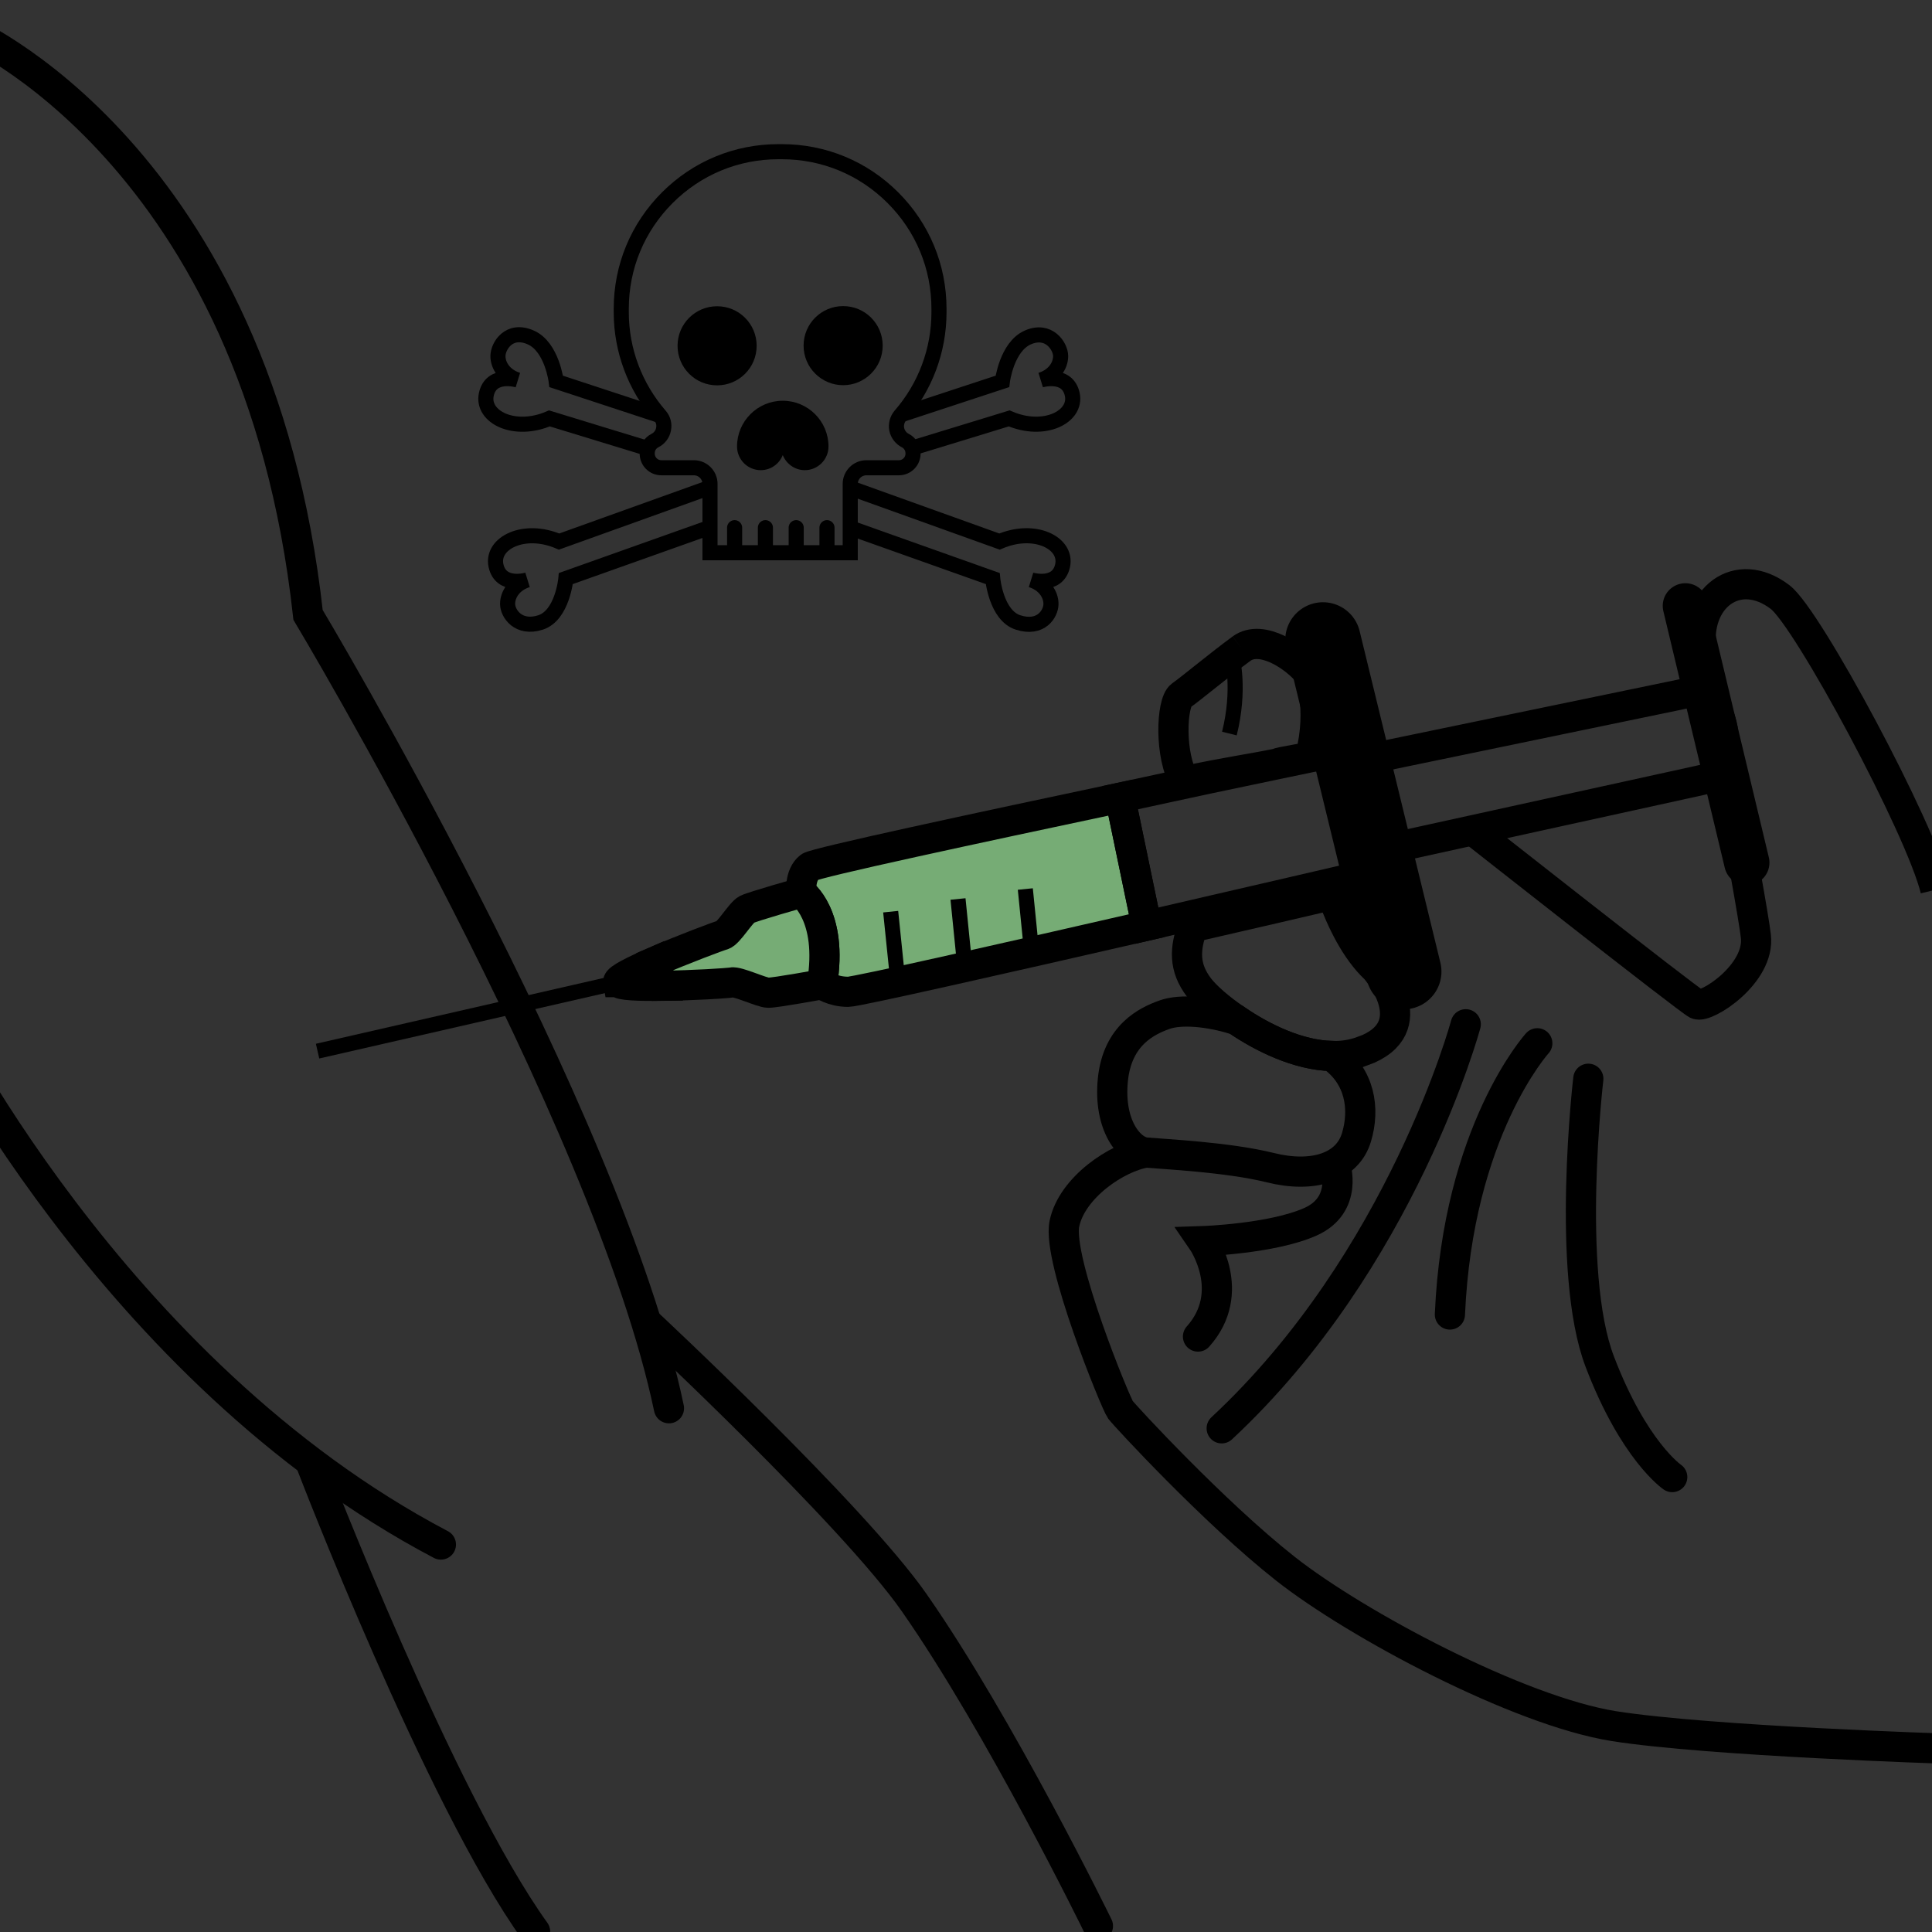 <?xml version="1.0" encoding="UTF-8"?>
<svg id="Calque_1" data-name="Calque 1" xmlns="http://www.w3.org/2000/svg" viewBox="0 0 128 128">
  <rect x="0" y="0" width="128" height="128" fill="#333333" stroke="none"/>
  <defs>
    <style>
      .cls-1 {
        stroke-width: 5px;
      }

      .cls-1, .cls-2, .cls-3, .cls-4, .cls-5, .cls-6, .cls-7 {
        stroke: #000;
      }

      .cls-1, .cls-3, .cls-4, .cls-5, .cls-8 {
        stroke-linecap: round;
      }

      .cls-1, .cls-4, .cls-8 {
        stroke-linejoin: round;
      }

      .cls-2 {
        fill: #76ac75;
      }

      .cls-2, .cls-3, .cls-5, .cls-6, .cls-7 {
        stroke-miterlimit: 10;
      }

      .cls-2, .cls-5, .cls-6 {
        stroke-width: 2px;
      }

      .cls-3, .cls-5, .cls-6, .cls-8, .cls-7 {
        fill: none;
      }

      .cls-4 {
        stroke-width: 3px;
      }

      .cls-8 {
        stroke: #fff;
        stroke-width: 8px;
      }
    </style>
  </defs>
  <path class="cls-2" d="m75.97,61.33c-9.21,2.11-19.21,4.38-19.78,4.38-1.05,0-1.73-.5-1.73-.5.76-4.61-1.37-6.07-1.37-6.07,0,0-.13-1.17.55-1.7.36-.28,11.03-2.57,20.57-4.59l1.76,8.48Z"/>
  <path class="cls-6" d="m128.23,58.95c-1-4.11-8.46-18-10.29-19.39-2.84-2.17-5.72.08-5.21,3.59"/>
  <path class="cls-6" d="m114.52,51.91c.73,3.67,1.68,8.96,1.81,10.11.3,2.51-3.31,4.81-3.91,4.51-.6-.3-15.11-11.73-15.11-11.73"/>
  <line class="cls-7" x1="41.19" y1="65.03" x2="21.04" y2="69.64"/>
  <path class="cls-6" d="m43.89,65.31c-1.53.02-2.87-.02-2.92-.24h-.02c-.04-.22,1.08-.77,2.43-1.36l.51,1.6Z"/>
  <path class="cls-6" d="m91.46,57.74s-.36.09-1,.23c-.23.06-.5.12-.8.19-1.96.46-5.35,1.24-9.24,2.14-1.43.33-2.93.68-4.45,1.03l-1.76-8.48c2.15-.46,3.94-.86,5.88-1.27,3.2-.67,5.95-1.25,7.7-1.61.71-.15,1.26-.27,1.61-.34.26-.05.41-.08.41-.08,0,0,3.16,2.4,1.65,8.19Z"/>
  <path class="cls-6" d="m114.14,49.91c-.05.47-.15.97-.31,1.51l-1.24.29-20.77,4.56c-.02-.27.1-.61-.08-.84-1.14-1.5-1.4-5.07-1.4-5.07l21-4.35,1.19-.26s.42.06.84.76c.5.82.99,1.57.77,3.4Z"/>
  <path class="cls-6" d="m82.26,42.97c1.34-.97,3.61.57,4.47,1.68,0,0,.92,2.18.08,5.46,0,.08-2.17.38-2.16.47-1.75.36-3.29.56-6.16,1.17-1.02-1.64-.89-5.21-.24-5.67.71-.5,2.51-2.01,4.01-3.11"/>
  <path class="cls-6" d="m89.87,75.35c-.6,2.01-2.91,2.71-5.71,2.01-2.81-.7-7.12-.9-8.23-1-1.1-.1-2.5-1.81-2.2-4.82.3-3,2.3-3.91,3.41-4.31,1.1-.4,3.01-.2,4.61.3l.15.03c1.76,1.21,4.13,2.35,6.31,2.4,1.9,1.33,2.23,3.5,1.66,5.39Z"/>
  <path class="cls-6" d="m75.93,76.36c-1.91.3-4.91,2.31-5.41,4.71-.5,2.41,3.41,11.93,3.71,12.33s6.22,6.82,10.93,10.53c4.71,3.71,15.44,9.42,21.76,10.43,6.32,1,22.16,1.5,22.16,1.5"/>
  <path class="cls-5" d="m88.46,77.19s.9,2.63-1.65,3.76-7.14,1.28-7.14,1.28c0,0,2.33,3.38-.3,6.32"/>
  <path class="cls-5" d="m97.11,67.86s-4.21,15.64-16.17,26.77"/>
  <path class="cls-5" d="m101.85,69.12s-5.26,5.79-5.79,17.97"/>
  <path class="cls-5" d="m105.23,71.47s-1.5,12.78.75,18.72c2.26,5.94,4.81,7.67,4.81,7.67"/>
  <path class="cls-5" d="m-2.37,1.94s19.4,8.12,22.78,38.8c0,0,19.85,33.16,23.91,52.56"/>
  <path class="cls-5" d="m42.88,87.65s13.6,12.68,17.68,18.52c5.69,8.14,12.18,21.43,12.18,21.43"/>
  <path class="cls-5" d="m-4.4,66.69s11.73,24.14,33.61,35.64"/>
  <path class="cls-5" d="m20.66,97.11s8.47,22.07,14.79,30.86"/>
  <line class="cls-7" x1="63.47" y1="59.56" x2="63.89" y2="63.74"/>
  <line class="cls-7" x1="67.93" y1="58.9" x2="68.35" y2="63.09"/>
  <line class="cls-7" x1="59.01" y1="60.4" x2="59.44" y2="64.59"/>
  <path class="cls-7" d="m59.63,27.5l6.78-2.23s.28-2.29,1.68-2.91,2.18.59,2.18,1.23c0,.64-.45,1.32-1.32,1.59,0,0,1.77-.54,2.09.95s-1.86,2.59-4.18,1.59l-6.44,1.97"/>
  <path class="cls-7" d="m56.35,34.98l9.42,3.35s.22,2.44,1.68,2.91c1.53.49,2.18-.59,2.18-1.23,0-.64-.45-1.32-1.32-1.59,0,0,1.77.54,2.09-.95.32-1.5-1.86-2.59-4.18-1.59l-9.83-3.53"/>
  <path class="cls-7" d="m43.63,27.5l-6.78-2.23s-.28-2.29-1.68-2.91c-1.46-.65-2.18.59-2.18,1.23s.45,1.32,1.32,1.59c0,0-1.77-.54-2.09.95-.32,1.5,1.86,2.59,4.18,1.59l6.44,1.97"/>
  <path class="cls-7" d="m46.91,34.98l-9.42,3.35s-.22,2.44-1.68,2.91-2.18-.59-2.18-1.23c0-.64.45-1.32,1.32-1.59,0,0-1.77.54-2.09-.95s1.86-2.59,4.18-1.59l9.83-3.53"/>
  <path class="cls-7" d="m47.04,36.62h9.29v-4.56c0-.59.48-1.07,1.07-1.07h2.16c.51,0,.93-.42.93-.93v-.04c0-.35-.2-.67-.51-.83-.29-.15-.5-.42-.57-.75-.06-.32.03-.66.24-.91,1.65-1.89,2.56-4.32,2.56-6.84v-.23c0-2.78-1.08-5.39-3.05-7.36-1.97-1.97-4.58-3.05-7.36-3.05h-.23c-2.78,0-5.39,1.08-7.36,3.05s-3.05,4.58-3.05,7.36v.23c0,2.51.91,4.94,2.56,6.84.22.25.31.58.24.91-.06.32-.27.6-.57.75-.32.16-.51.48-.51.83v.04c0,.51.42.93.93.93h2.16c.59,0,1.07.48,1.07,1.07v4.56Z"/>
  <line class="cls-3" x1="48.67" y1="34.96" x2="48.67" y2="36.49"/>
  <line class="cls-3" x1="50.71" y1="34.96" x2="50.71" y2="36.49"/>
  <line class="cls-3" x1="52.75" y1="34.96" x2="52.75" y2="36.49"/>
  <line class="cls-3" x1="54.79" y1="34.96" x2="54.79" y2="36.49"/>
  <g>
    <path d="m51.86,26.55c-1.67,0-3.03,1.36-3.03,3.03,0,.86.7,1.57,1.57,1.57.66,0,1.23-.41,1.46-1,.23.58.8,1,1.46,1,.86,0,1.57-.7,1.57-1.57,0-1.67-1.36-3.03-3.03-3.03Z"/>
    <path d="m50.13,22.91c0-1.45-1.17-2.62-2.62-2.62s-2.62,1.17-2.62,2.62,1.17,2.62,2.62,2.62,2.62-1.17,2.62-2.62Z"/>
    <path d="m55.86,20.28c-1.45,0-2.62,1.17-2.62,2.62s1.18,2.62,2.62,2.62,2.62-1.17,2.62-2.62-1.17-2.62-2.62-2.62Z"/>
  </g>
  <path class="cls-6" d="m90.27,69.64c-.65.24-1.34.35-2.06.32-2.18-.05-4.55-1.19-6.31-2.4-1.14-.77-2.03-1.57-2.46-2.13-1.04-1.36-.93-2.61-.43-4,3.89-.89,7.27-1.68,9.24-2.14.62,1.7,1.56,3.67,2.88,4.9,0,0,3.43,3.89-.86,5.46Z"/>
  <path class="cls-7" d="m81.64,43.63s.54,2.04-.19,4.97"/>
  <path class="cls-2" d="m54.46,65.21s-3.11.57-3.56.56c-.44,0-2.02-.77-2.43-.68-.23.05-2.58.2-4.58.22l-.51-1.6c1.9-.82,4.25-1.7,4.49-1.76.4-.1,1.21-1.5,1.61-1.7.4-.2,3.61-1.11,3.61-1.11,0,0,2.13,1.46,1.37,6.07Z"/>
  <line class="cls-1" x1="87.65" y1="42.4" x2="93" y2="64.37"/>
  <line class="cls-4" x1="111.66" y1="40.14" x2="115.73" y2="57.15"/>
  <rect class="cls-8" x="-742.9" y="-4971.2" width="6467.34" height="6437.3"/>
</svg>